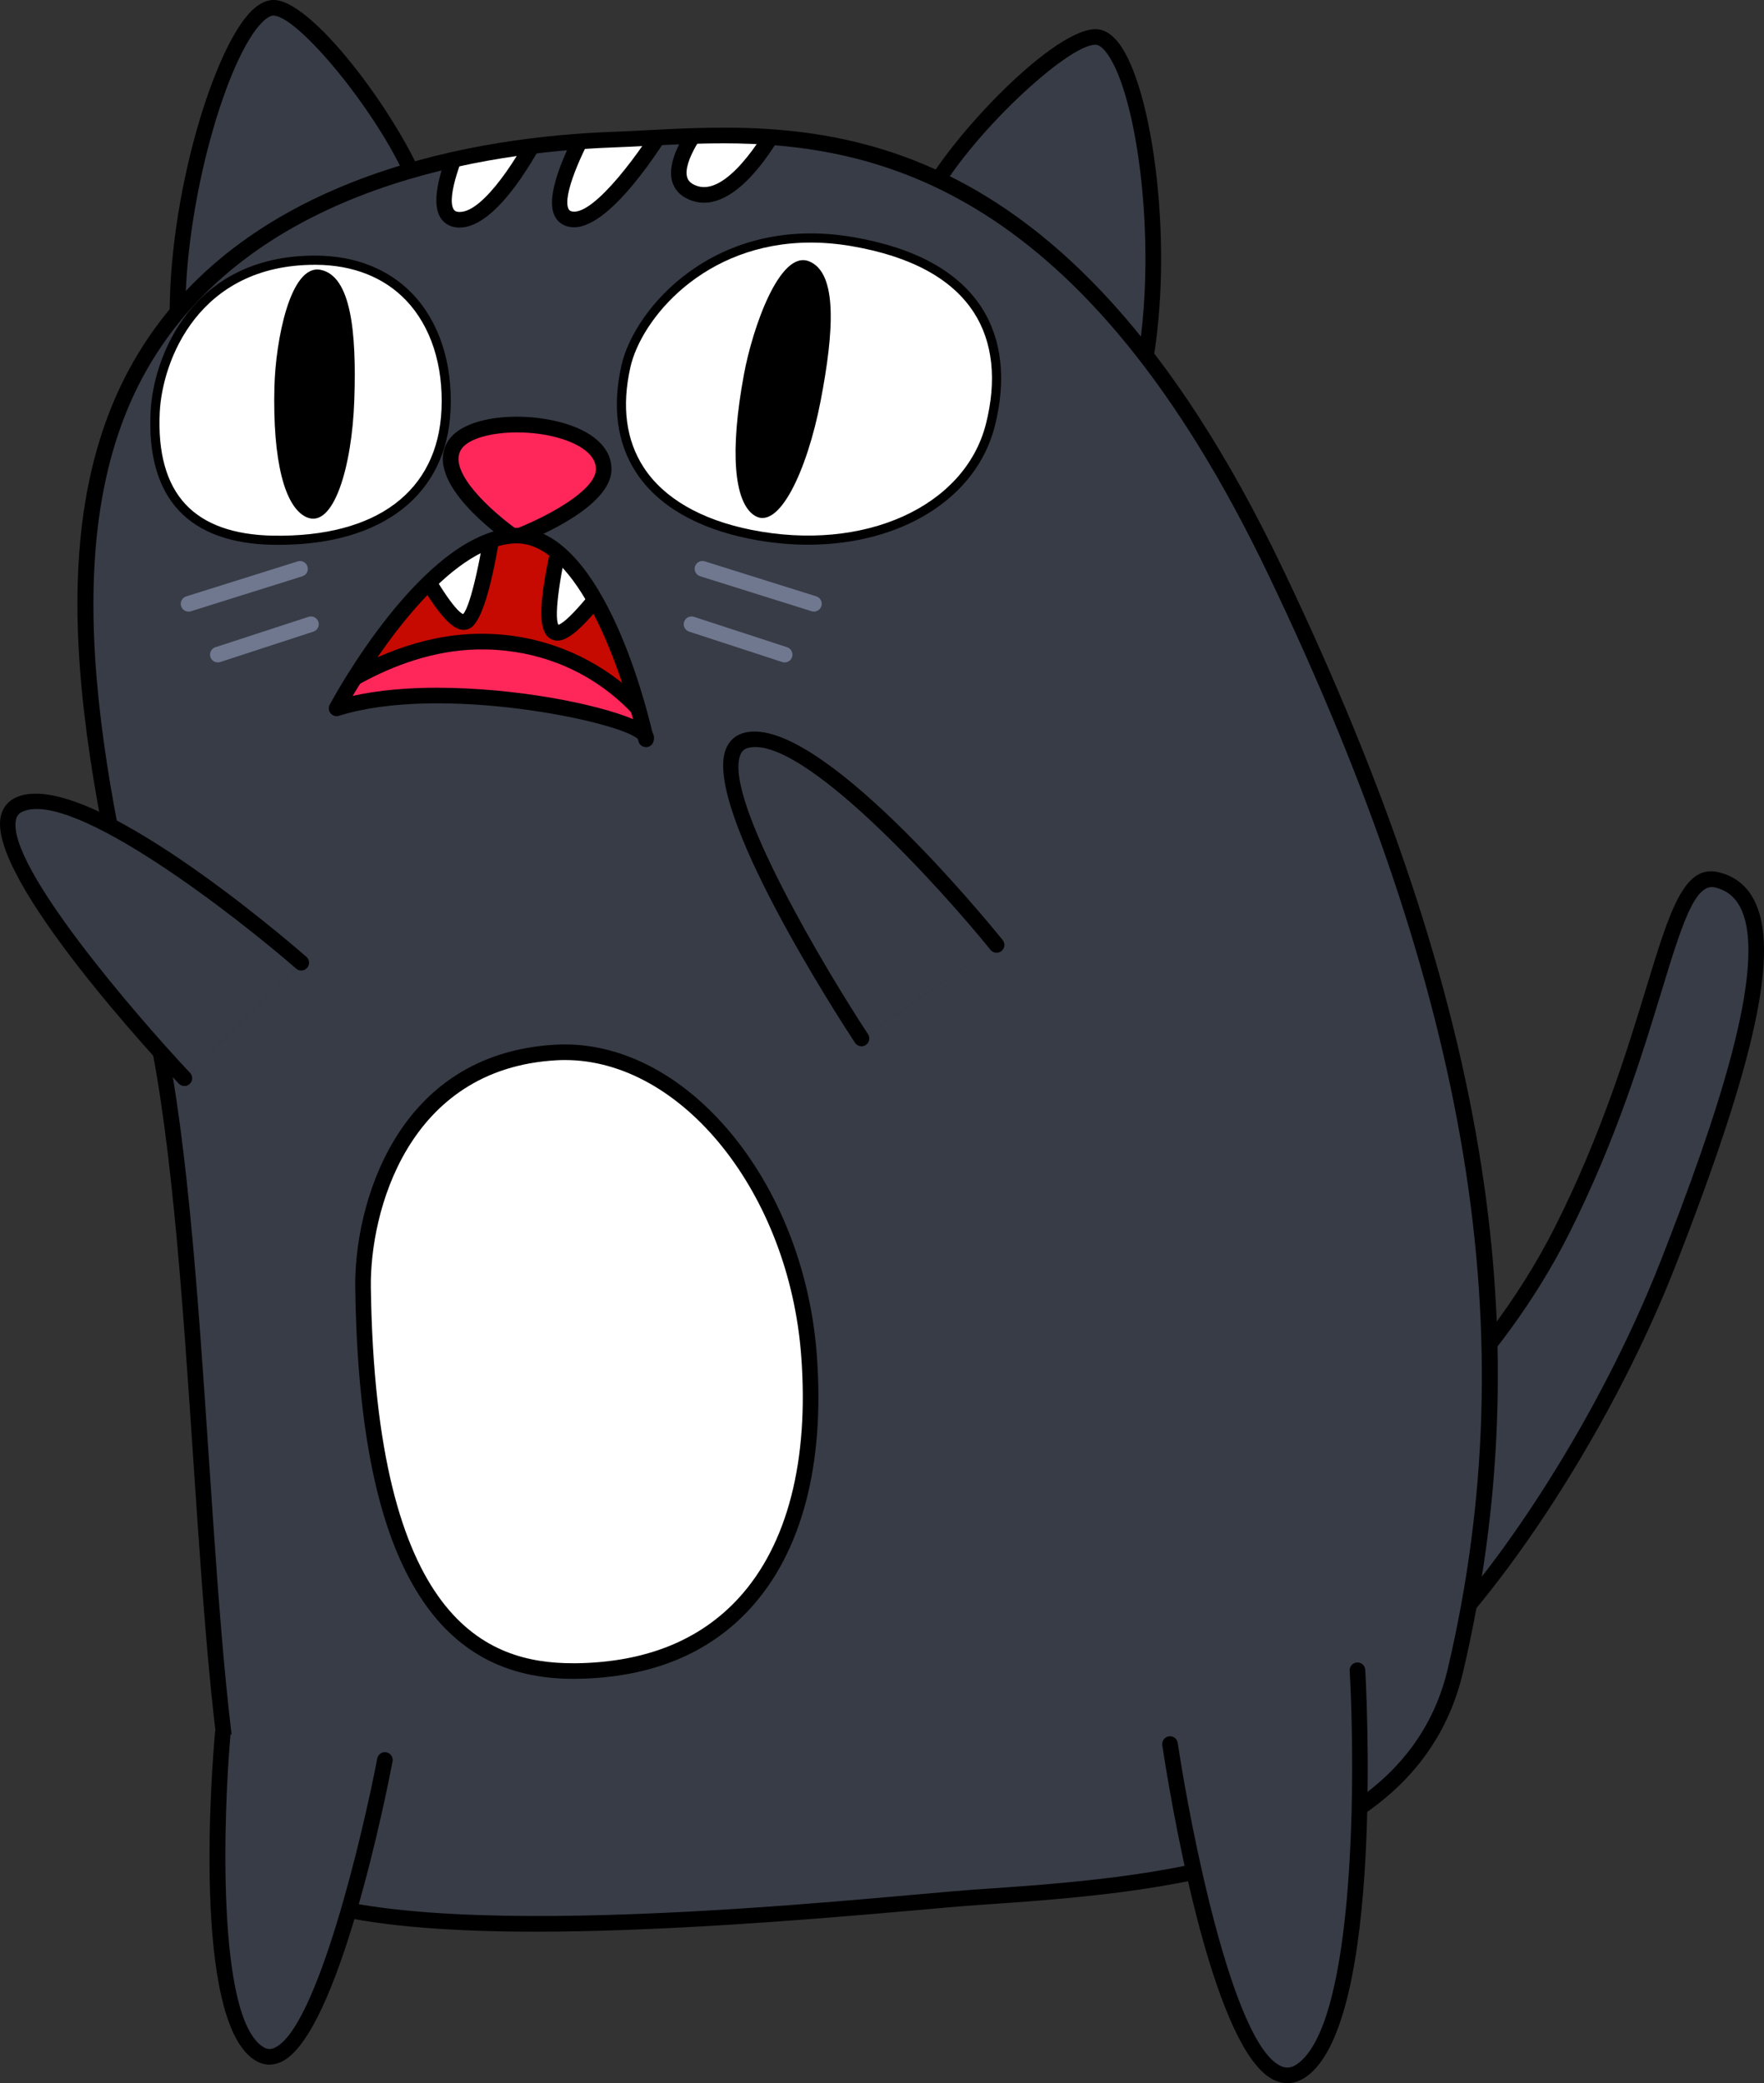 <?xml version="1.0" encoding="UTF-8"?>
<svg id="Layer_2" data-name="Layer 2" xmlns="http://www.w3.org/2000/svg" xmlns:xlink="http://www.w3.org/1999/xlink" viewBox="0 0 423.96 500.65">
  <rect x="0" y="0" width="423.96" height="500.65" fill="#333333" stroke="none"/>
  <defs>
    <style>
      .cls-1 {
        fill: #282b33;
      }

      .cls-1, .cls-2, .cls-3, .cls-4, .cls-5, .cls-6 {
        fill-rule: evenodd;
      }

      .cls-2 {
        fill: #fff;
      }

      .cls-3, .cls-7 {
        fill: #383c47;
      }

      .cls-8 {
        clip-path: url(#clippath-1);
      }

      .cls-4, .cls-9 {
        fill: #c60a01;
      }

      .cls-7, .cls-9 {
        clip-rule: evenodd;
      }

      .cls-10 {
        fill: #70788f;
      }

      .cls-11 {
        clip-path: url(#clippath);
      }

      .cls-5 {
        fill: #ff275a;
      }
    </style>
    <clipPath id="clippath">
      <path class="cls-7" d="M58.75,444.76c-11.1-39.28-9.66-151.31-22.57-202.95-15.38-61.48-25.24-116.42-1.37-155.86,23.88-39.43,73.22-50.98,112.63-52.39,39.55-1.42,103.05-13.36,159.11,103.79,51.37,107.38,61.31,187.02,43.27,264.05-11.03,47.11-72.07,51.66-114.77,54.57-29.76,2.03-167.85,18.71-176.29-11.2Z"/>
    </clipPath>
    <clipPath id="clippath-1">
      <path class="cls-9" d="M80.89,170.22s21.6-40.36,42.59-41.49c20.99-1.13,31.77,48.94,31.77,48.94,1.98-4.73-47.3-15.95-74.35-7.45Z"/>
    </clipPath>
  </defs>
  <g id="_2" data-name="2">
    <g>
      <g>
        <path class="cls-3" d="M326.83,354.57s30.08-22.11,48.58-58.89c24.37-48.46,24.98-87.05,37.12-84.24,18.58,4.3,7.43,43.38-11.46,91.74-16.43,42.07-44.91,83.24-63.3,98.21l-10.95-46.82Z"/>
        <path d="M337.79,403.27c-.2,0-.41-.03-.61-.1-.61-.21-1.07-.72-1.22-1.35l-10.95-46.82c-.17-.73,.11-1.49,.71-1.94,.3-.22,29.95-22.29,48.02-58.22,11.18-22.24,17.39-42.58,21.92-57.44,5.65-18.52,9.06-29.69,17.3-27.79,3.84,.89,6.72,3.1,8.56,6.59,6.26,11.87,.67,38.08-18.69,87.66-16.84,43.13-45.69,84.19-63.86,98.98-.34,.28-.76,.42-1.18,.42Zm-8.85-47.95l9.98,42.65c17.85-15.92,44.51-54.71,60.42-95.46,12.57-32.19,26.07-70.88,18.86-84.55-1.33-2.52-3.32-4.05-6.08-4.69-4.83-1.11-8.03,9.37-12.87,25.23-4.57,14.98-10.83,35.5-22.16,58.03-16.6,33-42.76,54.57-48.15,58.79Z"/>
      </g>
      <g>
        <path class="cls-3" d="M222.7,47.86c7.91-15.22,32.8-39.67,40.91-38.98,9.61,.82,16.73,42.49,12.37,72.62-1.89,13.04-56.69-27.08-53.28-33.64Z"/>
        <path d="M274.9,90.48c-.12,0-.23-.01-.35-.03-1.02-.19-1.69-1.17-1.49-2.19,5.31-28.04,.44-65.62-7.12-75.58-.89-1.18-1.78-1.86-2.49-1.92-.08,0-.15,0-.23,0-6.73,0-30.69,22.27-38.85,37.99-.48,.92-1.61,1.28-2.53,.8-.92-.48-1.28-1.61-.8-2.53,7.54-14.52,32.88-40.83,42.73-39.99,1.83,.16,3.57,1.3,5.16,3.39,8.17,10.77,13.39,49.13,7.81,78.55-.17,.9-.96,1.53-1.84,1.53Z"/>
      </g>
      <g>
        <path class="cls-3" d="M100.94,46.23C95.26,30.05,74.05,2.34,65.92,1.88c-9.63-.54-22.54,39.71-22.46,70.16,.04,13.17,59.94-18.83,57.48-25.81Z"/>
        <path d="M42.66,78.81c-1.02,0-1.86-.82-1.87-1.85-.4-29.51,10.55-65.62,19.8-74.48C62.41,.74,64.24-.09,66.03,0c9.91,.56,31.26,30.16,36.68,45.6,.34,.98-.17,2.05-1.15,2.39-.98,.34-2.05-.17-2.39-1.15C93.23,29.94,72.22,4.11,65.82,3.75c-.7-.05-1.63,.47-2.64,1.44-8.53,8.17-19.02,43.58-18.64,71.72,.01,1.04-.81,1.89-1.85,1.9h-.03Z"/>
      </g>
      <g>
        <path class="cls-3" d="M58.75,444.76c-11.1-39.28-9.66-151.31-22.57-202.95-15.38-61.48-25.24-116.42-1.37-155.86,23.88-39.43,73.22-50.98,112.63-52.39,39.55-1.42,103.05-13.36,159.11,103.79,51.37,107.38,61.31,187.02,43.27,264.05-11.03,47.11-72.07,51.66-114.77,54.57-29.76,2.03-167.85,18.71-176.29-11.2Z"/>
        <g class="cls-11">
          <g>
            <path class="cls-2" d="M112.71,29.9s-11.62,22.43-2.46,22.9c9.17,.48,20.56-23.44,20.56-23.44l11.41-.62s-13.55,22.9-4.75,23.97c8.8,1.07,24.31-25.7,24.31-25.7l9.4-.54s-14.83,16.45-4.23,20c10.61,3.55,21.93-20.14,21.93-20.14,0,0-10.83-7.77-39.81-8.8-28.98-1.03-36.37,12.36-36.37,12.36Z"/>
            <path d="M110.5,54.69c-.12,0-.23,0-.35,0-2.5-.13-3.77-1.46-4.4-2.56-3.33-5.82,3.82-20.25,5.29-23.09,0-.01,.02-.03,.02-.04,.32-.59,8.27-14.38,38.08-13.33,29.21,1.04,40.38,8.82,40.84,9.15,.74,.53,.99,1.51,.6,2.33-1.13,2.37-10.65,21.57-21.37,21.57-.94,0-1.89-.15-2.84-.47-3.27-1.09-4.45-3.2-4.86-4.78-1.23-4.69,2.66-11.01,5.55-14.88l-4.15,.24c-3.63,6.13-16.61,26.85-25.65,25.75-2.32-.28-3.43-1.62-3.96-2.7-2.4-4.88,2.64-15.53,5.63-21.08l-6.9,.37c-2.49,5.02-12.31,23.51-21.51,23.51Zm3.85-23.88c-3.26,6.3-7.06,16.47-5.35,19.46,.19,.32,.48,.63,1.34,.67,.06,0,.12,0,.18,0,5.76,0,14.43-13.66,18.59-22.38,.29-.62,.91-1.03,1.59-1.07l11.42-.62c.68-.04,1.35,.31,1.7,.9,.36,.59,.36,1.33,.01,1.93-3.92,6.63-8.74,17.38-7.19,20.52,.13,.26,.32,.54,1.05,.63,5.19,.62,16.28-14.11,22.47-24.78,.32-.55,.89-.9,1.52-.93l9.4-.54c.76-.05,1.47,.38,1.8,1.06,.33,.69,.21,1.5-.3,2.07-3.39,3.77-8.42,11.11-7.45,14.79,.17,.64,.6,1.57,2.43,2.18,6.84,2.29,15.31-10.77,18.87-17.63-3.68-1.95-15.05-6.86-37.42-7.65-26.81-.95-34.35,10.88-34.66,11.39Z"/>
          </g>
        </g>
      </g>
      <path d="M128.79,464.24c-38.78,0-67.79-4.64-71.84-18.97h0c-5.45-19.29-7.88-55.57-10.46-93.99-2.72-40.63-5.54-82.65-12.13-109.02-7.16-28.61-13.99-58.9-15.46-86.55-1.55-29.13,3.12-52.27,14.3-70.73,26.49-43.75,82.9-52.17,114.17-53.3,2.65-.09,5.41-.24,8.26-.39,39.73-2.06,99.78-5.16,152.6,105.24,25.41,53.11,41.06,100.19,47.83,143.93,6.43,41.51,4.98,81.21-4.42,121.36-11.44,48.86-74.64,53.16-116.47,56.01-3.69,.25-8.99,.72-15.7,1.32-31.52,2.81-63.5,5.09-90.68,5.09ZM173.59,34.45c-6.27,0-12.22,.31-17.76,.59-2.88,.15-5.65,.29-8.32,.39-30.51,1.1-85.52,9.25-111.09,51.49-24.19,39.96-12.48,98.2,1.59,154.43,6.68,26.69,9.5,68.88,12.23,109.68,2.56,38.21,4.98,74.31,10.32,93.22h0c6.97,24.68,117.12,14.86,158.58,11.16,6.73-.6,12.05-1.07,15.78-1.33,40.72-2.77,102.26-6.96,113.07-53.12,18.77-80.16,5.47-161.22-43.14-262.81-44.34-92.67-93.68-103.71-131.26-103.71Z"/>
      <g>
        <path class="cls-10" d="M195.62,146.99c-.19,0-.38-.03-.56-.09l-26.79-8.41c-.99-.31-1.54-1.36-1.23-2.35,.31-.99,1.37-1.54,2.35-1.23l26.79,8.41c.99,.31,1.54,1.36,1.23,2.35-.25,.8-.99,1.31-1.79,1.31Z"/>
        <path class="cls-10" d="M188.59,159.2c-.19,0-.39-.03-.58-.09l-22.39-7.31c-.98-.32-1.52-1.38-1.2-2.36,.32-.98,1.38-1.52,2.36-1.2l22.39,7.31c.98,.32,1.52,1.38,1.2,2.36-.26,.79-.99,1.29-1.78,1.29Z"/>
      </g>
      <g>
        <path class="cls-10" d="M45.32,146.99c-.8,0-1.54-.51-1.79-1.31-.31-.99,.24-2.04,1.23-2.35l26.79-8.41c.99-.31,2.04,.24,2.35,1.23,.31,.99-.24,2.04-1.23,2.35l-26.79,8.41c-.19,.06-.38,.09-.56,.09Z"/>
        <path class="cls-10" d="M52.35,159.2c-.79,0-1.52-.5-1.78-1.29-.32-.98,.22-2.04,1.2-2.36l22.39-7.31c.98-.32,2.04,.22,2.36,1.2,.32,.98-.22,2.04-1.2,2.36l-22.39,7.31c-.19,.06-.39,.09-.58,.09Z"/>
      </g>
      <g>
        <path class="cls-2" d="M87.26,309.45c-.22-15.67,7.24-54.33,46.37-56.51,30.1-1.68,57.72,31.79,60.81,72.72,3.33,44.2-14.77,75.37-55.84,75.93-29.24,.4-50.33-20.83-51.34-92.15Z"/>
        <path d="M137.79,403.48c-16.29,0-28.41-6.56-37.03-20.05-9.86-15.44-14.89-39.63-15.38-73.95h0c-.28-19.26,9.43-56.25,48.14-58.41,30.85-1.7,59.61,32.38,62.78,74.45,1.99,26.34-3.54,47.45-15.98,61.05-10.04,10.97-24.07,16.66-41.71,16.9-.28,0-.56,0-.84,0Zm-2-148.72c-.68,0-1.37,.02-2.06,.06-35.87,2-44.86,36.6-44.6,54.61h0c1.14,80.35,27.98,90.3,48.54,90.3,.3,0,.6,0,.89,0,16.56-.23,29.68-5.5,38.99-15.68,11.72-12.81,16.91-32.95,15.01-58.24-2.95-39.14-28.69-71.05-56.78-71.05Z"/>
      </g>
      <g>
        <path class="cls-3" d="M53.55,416.51s-6.14,68.05,8.8,77.1c14.95,9.06,30.15-70.63,30.15-70.63l-38.96-6.47Z"/>
        <path d="M64.76,496.2c-1.16,0-2.3-.33-3.38-.99-15.5-9.39-10.34-71.79-9.7-78.88,.09-1.03,1-1.8,2.04-1.7,1.03,.09,1.79,1,1.7,2.04-1.68,18.6-3.53,68.4,7.91,75.33,.88,.53,1.69,.58,2.62,.17,10.26-4.57,21.32-51.75,24.72-69.55,.19-1.02,1.18-1.68,2.19-1.49,1.02,.19,1.68,1.18,1.49,2.19-1.29,6.75-12.98,66.09-26.88,72.27-.9,.4-1.81,.6-2.7,.6Z"/>
      </g>
      <g>
        <path class="cls-1" d="M239.52,227.1s-42.97-53.12-60-49.22c-17.04,3.9,27.53,71.69,27.53,71.69l32.47-22.48Z"/>
        <g>
          <path class="cls-3" d="M239.52,227.1s-42.97-53.12-60-49.22c-17.04,3.9,27.53,71.69,27.53,71.69"/>
          <path d="M207.05,251.45c-.61,0-1.21-.3-1.57-.85-3.77-5.74-36.69-56.47-31.02-70.59,.84-2.09,2.44-3.46,4.64-3.96,17.68-4.04,57.4,44.34,61.88,49.87,.65,.81,.53,1.99-.28,2.64-.81,.65-1.99,.53-2.64-.28-11.75-14.52-45.08-51.54-58.12-48.57-1,.23-1.62,.75-2,1.7-4.19,10.42,20.72,52,30.68,67.14,.57,.87,.33,2.03-.54,2.6-.32,.21-.67,.31-1.03,.31Z"/>
        </g>
      </g>
      <g>
        <path class="cls-1" d="M72.4,231.37S20.89,186.49,4.79,193.28c-16.1,6.79,39.53,65.84,39.53,65.84l28.09-27.76Z"/>
        <g>
          <path class="cls-3" d="M72.4,231.37S20.89,186.49,4.79,193.28c-16.1,6.79,39.53,65.84,39.53,65.84"/>
          <path d="M44.32,261c-.5,0-1-.2-1.37-.59C38.24,255.41-2.97,211.15,.17,196.26c.46-2.2,1.81-3.83,3.89-4.7,16.7-7.05,64.22,33.73,69.58,38.4,.78,.68,.86,1.86,.18,2.65-.68,.78-1.86,.86-2.65,.18-14.08-12.27-53.34-42.97-65.66-37.77-.95,.4-1.46,1.02-1.67,2.02-2.32,10.99,29.42,47.62,41.84,60.81,.71,.75,.67,1.94-.08,2.65-.36,.34-.82,.51-1.29,.51Z"/>
        </g>
      </g>
      <g>
        <path class="cls-3" d="M281.2,419.14s13.6,91.34,31.73,78.37c18.14-12.97,13.31-96.12,13.31-96.12l-45.05,17.75Z"/>
        <path d="M309.38,500.65c-.96,0-1.92-.2-2.87-.6-15.73-6.67-26.04-73.07-27.16-80.62-.15-1.02,.55-1.98,1.58-2.13,1.02-.16,1.98,.55,2.13,1.58,2.97,19.94,13.23,72.77,24.92,77.72,1.3,.55,2.52,.36,3.87-.6,14.18-10.15,13.86-71.64,12.53-94.48-.06-1.03,.73-1.92,1.76-1.98,1.03-.05,1.92,.73,1.98,1.76,.2,3.44,4.66,84.33-14.1,97.75-1.5,1.07-3.07,1.61-4.64,1.61Z"/>
      </g>
      <g>
        <g>
          <path class="cls-2" d="M150.43,88.05c2.9-13.01,21.79-35.67,54.63-29.94,31.72,5.53,37.88,24.74,32.95,44.08-4.93,19.34-28.59,32.05-57.69,26.22-23.05-4.62-34.7-18.85-29.9-40.36Z"/>
          <path d="M194.21,130.91c-4.56,0-9.29-.46-14.1-1.43-12.69-2.54-22.11-8.06-27.24-15.95-4.57-7.03-5.75-15.68-3.51-25.72h0c3.04-13.6,22.54-36.6,55.89-30.79,14.76,2.57,25.07,8.25,30.65,16.87,4.91,7.58,6.01,17.46,3.18,28.57-4.45,17.48-22.66,28.45-44.86,28.45Zm.65-72.61c-25.77,0-40.8,18.51-43.36,29.99h0c-2.11,9.44-1.03,17.53,3.21,24.05,4.8,7.38,13.74,12.57,25.83,14.99,27.08,5.43,51.33-5.5,56.41-25.41,2.67-10.5,1.67-19.77-2.9-26.83-5.23-8.09-15.05-13.44-29.18-15.9-3.5-.61-6.83-.89-10.01-.89Zm-44.43,29.75h0Z"/>
        </g>
        <path class="cls-6" d="M178.79,90.03c2.07-11.24,8.61-29.98,15.62-27.24,6.93,2.71,6.04,16.84,2.82,33.56-3.22,16.72-10.12,31.6-16.07,27.43-4.71-3.3-5.8-15.18-2.37-33.76Z"/>
      </g>
      <g>
        <g>
          <path class="cls-2" d="M37.3,98.89c.66-12.74,9.86-36.52,38.66-36.37,21.5,.11,32.11,16.43,31.25,35.96-.89,19.94-15.93,31.79-41.56,31.34-23.5-.41-29.16-14.89-28.34-30.94Z"/>
          <path d="M67,130.94c-.46,0-.91,0-1.38-.01-10.08-.17-17.7-2.94-22.64-8.23-5.03-5.39-7.32-13.42-6.78-23.86h0c.67-12.97,9.79-37.41,39.47-37.41,.1,0,.19,0,.28,0,9.49,.05,17.52,3.25,23.23,9.24,6.37,6.7,9.61,16.59,9.11,27.87-.9,20.36-16.31,32.4-41.3,32.4Zm-28.6-31.99h0c-.5,9.82,1.58,17.31,6.19,22.25,4.52,4.84,11.6,7.37,21.07,7.54,24.81,.41,39.57-10.61,40.45-30.29,.47-10.67-2.55-19.99-8.5-26.25-5.28-5.55-12.77-8.51-21.65-8.56-.09,0-.18,0-.27,0-28.05,0-36.65,23.08-37.29,35.33Z"/>
        </g>
        <path class="cls-6" d="M65.96,92.86c.28-10.89,3.78-29.52,11.13-28,7.27,1.5,8.62,14.93,8.07,31.16-.54,16.22-5.02,31.27-11.55,28.25-5.17-2.4-8.11-13.41-7.66-31.41Z"/>
      </g>
      <g>
        <g>
          <path class="cls-5" d="M123.75,129.18s-19.76-13.45-14.56-22.09c5.14-8.52,36.57-6.15,35.89,5.97-.47,8.35-21.33,16.11-21.33,16.11Z"/>
          <path d="M123.75,131.06c-.37,0-.74-.11-1.06-.32-2.17-1.48-21.06-14.74-15.11-24.6,3.81-6.3,18.14-7.46,28.42-4.29,7.24,2.23,11.23,6.37,10.95,11.34-.52,9.3-20.3,16.93-22.55,17.77-.21,.08-.43,.12-.65,.12Zm.56-27.14c-6.27,0-11.91,1.51-13.51,4.15-3.32,5.5,7.99,15.26,13.21,19.01,7.64-2.99,18.92-9.13,19.2-14.11,.25-4.42-5.73-6.75-8.31-7.54-3.32-1.03-7.06-1.51-10.59-1.51Z"/>
        </g>
        <g>
          <g>
            <path class="cls-4" d="M80.89,170.22s21.6-40.36,42.59-41.49c20.99-1.13,31.77,48.94,31.77,48.94,1.98-4.73-47.3-15.95-74.35-7.45Z"/>
            <g class="cls-8">
              <g>
                <g>
                  <path class="cls-5" d="M68.18,175.42s21.38-21.79,48.64-21.21c27.26,.57,44,21.03,46.38,33.3-31.2,1.62-62.39,3.29-95.02-12.09Z"/>
                  <path d="M134.26,190.38c-21.78,0-44.06-2.52-66.88-13.27-.55-.26-.94-.77-1.05-1.37-.11-.6,.08-1.21,.51-1.64,.9-.91,22.31-22.34,50.02-21.78,27.14,.56,45.42,20.58,48.18,34.82,.1,.53-.03,1.08-.36,1.51-.33,.43-.84,.69-1.38,.72h-.27c-9.49,.51-19.08,1.01-28.77,1.01Zm-62.75-15.5c30.52,13.57,60.38,12.37,89.31,10.87-3.49-11.15-18.48-29.14-44.04-29.67-21.45-.44-39.43,13.65-45.27,18.8Z"/>
                </g>
                <g>
                  <path class="cls-2" d="M98.53,131.49s9.65,20,13.55,17.86,7.24-28.16,7.24-28.16l16.45,4.57s-6.73,24.86-2.21,26.27c4.51,1.41,19.87-22.3,19.87-22.3,0,0-10.17-12.06-29.54-12.57-23.01-.6-25.35,14.34-25.35,14.34Z"/>
                  <path d="M134.02,153.97c-.38,0-.72-.06-1.03-.16-3.12-.97-3.66-5.54-1.87-15.78,.77-4.39,1.78-8.65,2.37-10.97l-12.59-3.5c-1.22,8.92-3.97,25.27-7.91,27.42-.56,.31-1.48,.59-2.67,.21-4.78-1.53-11.52-14.85-13.47-18.89-.17-.34-.22-.73-.16-1.1,.03-.17,2.9-16.57,27.25-15.93,19.98,.52,30.49,12.72,30.93,13.23,.53,.63,.59,1.54,.14,2.23-.04,.06-3.93,6.06-8.33,11.8-7.18,9.37-10.51,11.43-12.64,11.43Zm-14.71-34.66c.17,0,.34,.02,.5,.07l16.45,4.56c.99,.28,1.58,1.3,1.31,2.3-2.94,10.88-4.46,21.77-3.38,23.92,2.45-.73,9.87-9.64,16.84-20.22-2.87-2.78-12.19-10.53-27.21-10.92-18.81-.5-22.66,9.72-23.33,12.24,4.02,8.22,8.91,15.59,10.81,16.33,1.88-1.92,4.67-15.13,6.14-26.64,.07-.54,.37-1.02,.82-1.32,.31-.21,.67-.31,1.04-.31Z"/>
                </g>
              </g>
            </g>
          </g>
          <path d="M155.25,179.55c-.06,0-.12,0-.17,0-.82-.08-1.49-.67-1.66-1.47-.03-.16-.07-.31-.1-.47-4.52-4.23-47.39-13.27-71.85-5.58-.73,.23-1.52,0-2.01-.59-.49-.59-.57-1.41-.21-2.08,.9-1.69,22.35-41.3,44.14-42.48,20.62-1.13,31.47,40.88,33.4,49.1,.63,1.08,.36,2.03,.19,2.44-.29,.7-.98,1.15-1.73,1.15Zm-50.06-14.26c18.6,0,38.22,3.86,46.95,7.54-4.16-15.59-14.45-43-28.56-42.23-15.97,.86-32.88,26.69-38.82,36.65,6.2-1.39,13.24-1.97,20.43-1.97Z"/>
        </g>
      </g>
    </g>
  </g>
</svg>